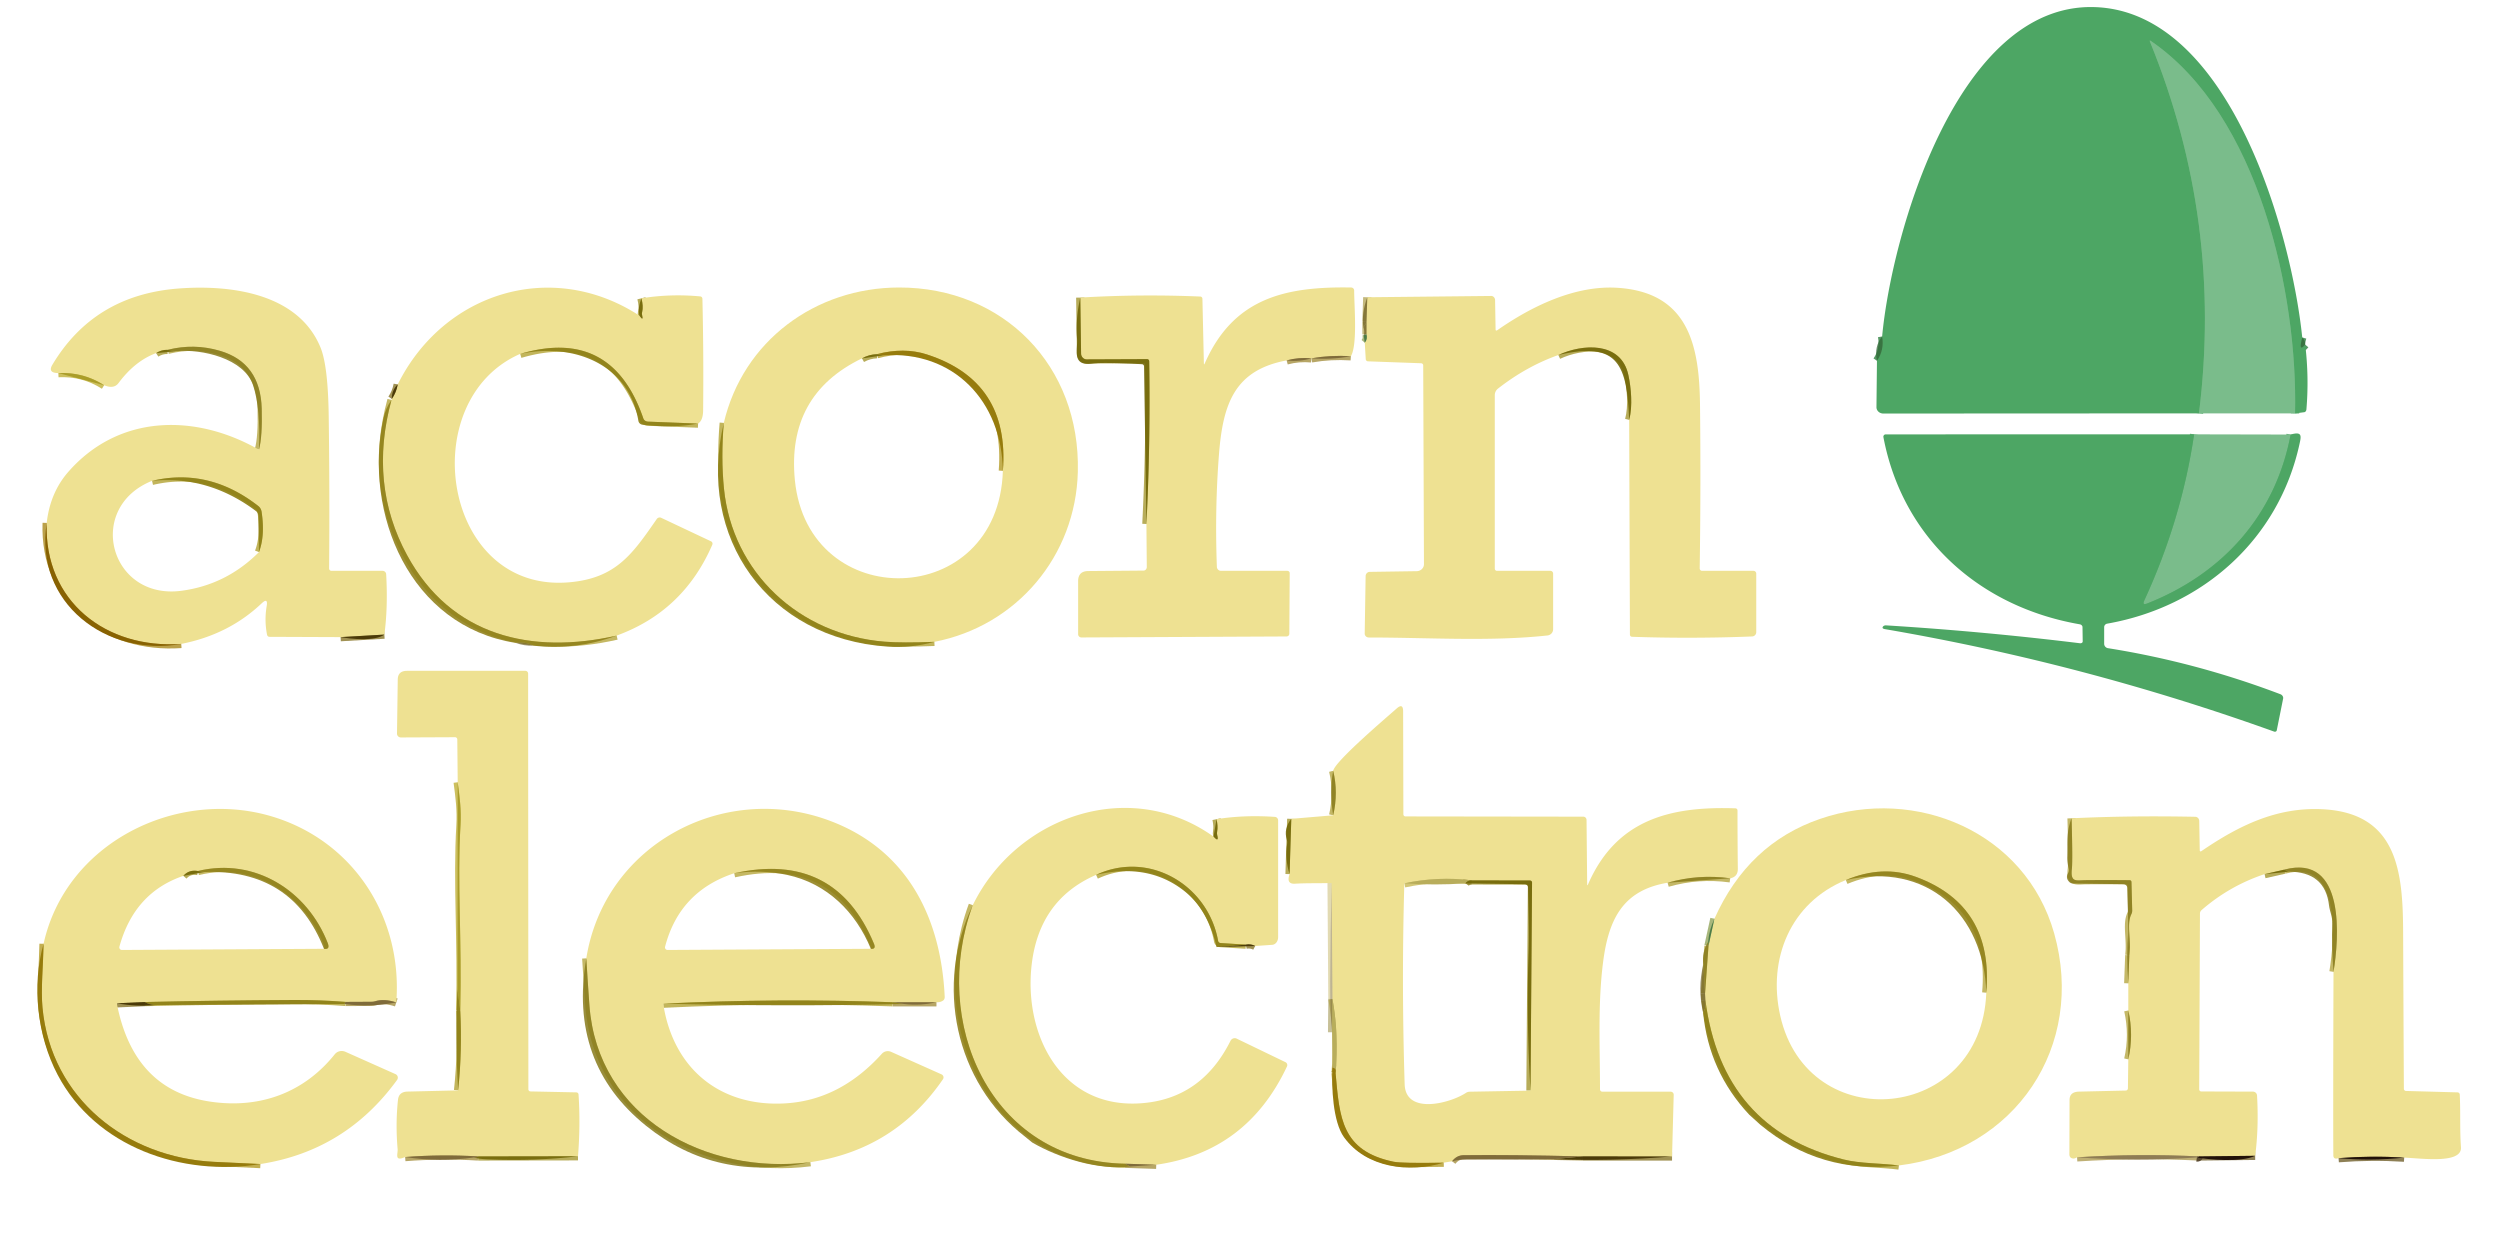 <?xml version="1.0" encoding="UTF-8" standalone="no"?>
<!DOCTYPE svg PUBLIC "-//W3C//DTD SVG 1.1//EN" "http://www.w3.org/Graphics/SVG/1.1/DTD/svg11.dtd">
<svg xmlns="http://www.w3.org/2000/svg" version="1.1" viewBox="0 0 600 300">
<g stroke-width="2.00" fill="none" stroke-linecap="butt">
<path stroke="#408b50" stroke-opacity="0.878" vector-effect="non-scaling-stroke" d="
  M 552.54 81.00
  Q 551.54 84.72 553.25 82.71"
/>
<path stroke="#64b178" vector-effect="non-scaling-stroke" d="
  M 550.81 99.22
  C 551.48 70.45 542.11 27.57 516.23 9.85
  Q 515.81 9.56 516.00 10.03
  Q 533.52 52.95 527.75 99.21"
/>
<path stroke="#408b50" stroke-opacity="0.878" vector-effect="non-scaling-stroke" d="
  M 450.47 86.59
  Q 452.26 84.01 451.71 80.75"
/>
<path stroke="#9d8e4d" stroke-opacity="0.961" vector-effect="non-scaling-stroke" d="
  M 92.25 152.30
  L 81.74 152.91"
/>
<path stroke="#bba14a" stroke-opacity="0.996" vector-effect="non-scaling-stroke" d="
  M 43.50 154.54
  C 25.49 155.80 10.56 144.36 11.21 125.50"
/>
<path stroke="#bfb25b" stroke-opacity="0.925" vector-effect="non-scaling-stroke" d="
  M 62.15 107.93
  Q 62.99 104.78 62.81 98.06
  Q 62.51 87.04 52.77 84.19
  Q 46.52 82.36 40.25 83.96"
/>
<path stroke="#b3a750" stroke-opacity="0.945" vector-effect="non-scaling-stroke" d="
  M 40.25 83.96
  Q 38.73 83.92 37.46 84.75"
/>
<path stroke="#ccbf5e" stroke-opacity="0.992" vector-effect="non-scaling-stroke" d="
  M 25.00 92.46
  Q 20.02 89.26 14.00 89.54"
/>
<path stroke="#b3a750" stroke-opacity="0.945" vector-effect="non-scaling-stroke" d="
  M 153.46 75.75
  Q 154.50 77.24 154.10 75.60
  Q 154.01 75.27 154.11 74.90
  Q 154.45 73.55 153.94 71.59"
/>
<path stroke="#c0b356" stroke-opacity="0.965" vector-effect="non-scaling-stroke" d="
  M 167.54 101.66
  L 155.53 101.19
  A 1.27 1.12 -7.1 0 1 154.40 100.42
  Q 146.87 78.44 124.85 84.93"
/>
<path stroke="#c1b358" stroke-opacity="0.933" vector-effect="non-scaling-stroke" d="
  M 148.00 152.54
  C 127.57 157.17 108.25 152.68 97.71 133.25
  Q 88.46 116.21 93.96 96.00"
/>
<path stroke="#9d8e4d" stroke-opacity="0.961" vector-effect="non-scaling-stroke" d="
  M 94.04 95.75
  Q 95.13 94.16 95.46 92.25"
/>
<path stroke="#c0b356" stroke-opacity="0.965" vector-effect="non-scaling-stroke" d="
  M 224.25 154.04
  Q 216.56 154.35 212.25 154.00
  C 191.82 152.32 175.77 137.44 173.75 117.25
  Q 173.01 109.82 173.71 101.50"
/>
<path stroke="#b7a666" stroke-opacity="0.996" vector-effect="non-scaling-stroke" d="
  M 324.21 85.50
  Q 319.44 85.19 314.75 86.00"
/>
<path stroke="#b7a666" stroke-opacity="0.996" vector-effect="non-scaling-stroke" d="
  M 314.75 86.00
  Q 311.71 85.71 308.79 86.50"
/>
<path stroke="#b3a750" stroke-opacity="0.945" vector-effect="non-scaling-stroke" d="
  M 275.14 125.76
  Q 276.12 106.42 275.81 86.69
  A 0.52 0.51 -1.1 0 0 275.28 86.19
  L 260.79 86.25
  A 1.42 1.33 89.6 0 1 259.46 84.85
  L 259.27 71.42"
/>
<path stroke="#b3a750" stroke-opacity="0.945" vector-effect="non-scaling-stroke" d="
  M 391.00 100.79
  C 391.88 97.45 391.46 93.02 390.81 90.01
  C 389.05 81.83 379.71 82.53 374.00 85.21"
/>
<path stroke="#9cad6a" stroke-opacity="0.878" vector-effect="non-scaling-stroke" d="
  M 327.54 82.25
  Q 328.26 81.40 327.96 80.25"
/>
<path stroke="#b7a961" stroke-opacity="0.816" vector-effect="non-scaling-stroke" d="
  M 327.96 80.25
  L 327.96 77.25"
/>
<path stroke="#b7a961" stroke-opacity="0.816" vector-effect="non-scaling-stroke" d="
  M 327.96 77.25
  L 328.15 71.34"
/>
<path stroke="#64b178" vector-effect="non-scaling-stroke" d="
  M 549.75 104.29
  C 546.11 123.61 533.47 137.67 515.31 144.84
  Q 514.07 145.33 514.63 144.11
  Q 523.56 124.76 526.59 104.24"
/>
<path stroke="#b3a750" stroke-opacity="0.945" vector-effect="non-scaling-stroke" d="
  M 138.72 277.50
  L 114.75 277.54"
/>
<path stroke="#b7a666" stroke-opacity="0.996" vector-effect="non-scaling-stroke" d="
  M 114.75 277.54
  Q 105.97 277.01 97.23 277.69"
/>
<path stroke="#c0b356" stroke-opacity="0.965" vector-effect="non-scaling-stroke" d="
  M 109.95 261.69
  Q 110.97 252.06 110.46 242.50"
/>
<path stroke="#ccbf5e" stroke-opacity="0.992" vector-effect="non-scaling-stroke" d="
  M 110.46 242.50
  C 110.89 225.87 109.71 211.72 110.52 198.10
  C 110.74 194.37 110.31 191.21 109.85 187.74"
/>
<path stroke="#bfb25b" stroke-opacity="0.925" vector-effect="non-scaling-stroke" d="
  M 415.25 210.79
  Q 407.60 209.74 400.22 211.86"
/>
<path stroke="#9d8e4d" stroke-opacity="0.961" vector-effect="non-scaling-stroke" d="
  M 401.29 277.55
  L 379.75 277.54"
/>
<path stroke="#b7a666" stroke-opacity="0.996" vector-effect="non-scaling-stroke" d="
  M 379.75 277.54
  Q 362.59 277.11 351.25 277.25
  Q 349.60 277.27 348.50 278.71"
/>
<path stroke="#c2ae4f" stroke-opacity="0.988" vector-effect="non-scaling-stroke" d="
  M 346.50 279.04
  Q 336.37 279.22 334.44 278.81
  C 321.98 276.21 321.50 268.33 320.54 257.50"
/>
<path stroke="#d3c777" vector-effect="non-scaling-stroke" d="
  M 320.54 257.50
  Q 321.37 248.56 319.79 239.75"
/>
<path stroke="#cec07c" stroke-opacity="0.588" vector-effect="non-scaling-stroke" d="
  M 319.79 239.75
  L 319.59 211.92"
/>
<path stroke="#b3a750" stroke-opacity="0.945" vector-effect="non-scaling-stroke" d="
  M 309.50 209.79
  L 309.91 196.52"
/>
<path stroke="#bfb25b" stroke-opacity="0.925" vector-effect="non-scaling-stroke" d="
  M 319.97 195.67
  Q 321.22 190.18 319.96 185.00"
/>
<path stroke="#a0944e" stroke-opacity="0.588" vector-effect="non-scaling-stroke" d="
  M 319.79 239.75
  L 319.71 247.75"
/>
<path stroke="#a79434" stroke-opacity="0.988" vector-effect="non-scaling-stroke" d="
  M 320.54 257.50
  Q 320.76 256.39 319.79 256.25"
/>
<path stroke="#b7a666" stroke-opacity="0.996" vector-effect="non-scaling-stroke" d="
  M 95.11 240.59
  Q 92.19 239.61 89.97 240.32
  Q 89.65 240.43 89.00 240.43
  L 83.00 240.46"
/>
<path stroke="#c0b356" stroke-opacity="0.965" vector-effect="non-scaling-stroke" d="
  M 83.00 240.46
  Q 76.76 239.97 70.50 240.00
  Q 52.62 240.08 34.74 240.49"
/>
<path stroke="#9d8e4d" stroke-opacity="0.961" vector-effect="non-scaling-stroke" d="
  M 34.74 240.49
  L 28.03 240.79"
/>
<path stroke="#c2ae4f" stroke-opacity="0.988" vector-effect="non-scaling-stroke" d="
  M 62.50 279.37
  Q 57.00 279.10 51.51 278.85
  C 30.37 277.86 12.25 263.68 10.20 241.84
  C 9.78 237.37 10.38 231.58 10.46 226.50"
/>
<path stroke="#b7a666" stroke-opacity="0.996" vector-effect="non-scaling-stroke" d="
  M 224.75 240.54
  L 214.25 240.54"
/>
<path stroke="#c0b356" stroke-opacity="0.965" vector-effect="non-scaling-stroke" d="
  M 214.25 240.54
  Q 186.73 239.53 159.17 240.88"
/>
<path stroke="#bfb25b" stroke-opacity="0.925" vector-effect="non-scaling-stroke" d="
  M 194.49 278.92
  C 169.47 282.12 143.42 268.27 141.46 241.24
  Q 141.05 235.62 140.71 230.00"
/>
<path stroke="#b3a750" stroke-opacity="0.945" vector-effect="non-scaling-stroke" d="
  M 291.25 200.79
  Q 292.59 202.26 292.14 200.48
  Q 292.02 200.03 292.12 199.52
  Q 292.34 198.32 291.97 196.60"
/>
<path stroke="#9d8e4d" stroke-opacity="0.961" vector-effect="non-scaling-stroke" d="
  M 301.25 227.04
  Q 300.19 226.47 299.00 226.71"
/>
<path stroke="#c0b356" stroke-opacity="0.965" vector-effect="non-scaling-stroke" d="
  M 299.00 226.71
  L 292.94 226.33
  A 0.64 0.63 -3.4 0 1 292.35 225.82
  C 289.95 212.39 275.76 204.00 263.06 209.97"
/>
<path stroke="#b7a666" stroke-opacity="0.996" vector-effect="non-scaling-stroke" d="
  M 277.50 279.54
  L 270.00 279.29"
/>
<path stroke="#c1b358" stroke-opacity="0.933" vector-effect="non-scaling-stroke" d="
  M 270.00 279.29
  C 237.57 278.70 223.17 245.19 233.46 217.25"
/>
<path stroke="#c0b356" stroke-opacity="0.965" vector-effect="non-scaling-stroke" d="
  M 455.75 279.71
  C 451.34 279.15 446.47 279.27 442.49 278.28
  Q 413.28 271.01 409.29 240.00"
/>
<path stroke="#b7a961" stroke-opacity="0.816" vector-effect="non-scaling-stroke" d="
  M 409.29 240.00
  L 409.21 238.50"
/>
<path stroke="#bfb25b" stroke-opacity="0.925" vector-effect="non-scaling-stroke" d="
  M 409.21 238.50
  L 410.04 227.00"
/>
<path stroke="#9cad6a" stroke-opacity="0.878" vector-effect="non-scaling-stroke" d="
  M 410.04 227.00
  L 411.46 220.50"
/>
<path stroke="#87794d" stroke-opacity="0.953" vector-effect="non-scaling-stroke" d="
  M 577.01 277.83
  Q 569.12 277.33 561.25 277.96"
/>
<path stroke="#bfb25b" stroke-opacity="0.925" vector-effect="non-scaling-stroke" d="
  M 560.04 233.25
  C 561.37 225.28 563.01 204.78 548.25 208.71"
/>
<path stroke="#b3a750" stroke-opacity="0.945" vector-effect="non-scaling-stroke" d="
  M 548.25 208.71
  L 543.50 209.79"
/>
<path stroke="#87794d" stroke-opacity="0.953" vector-effect="non-scaling-stroke" d="
  M 541.24 277.39
  L 527.75 277.54"
/>
<path stroke="#beaf73" stroke-opacity="0.996" vector-effect="non-scaling-stroke" d="
  M 527.75 277.54
  Q 513.10 276.82 498.49 277.76"
/>
<path stroke="#bfb25b" stroke-opacity="0.925" vector-effect="non-scaling-stroke" d="
  M 510.79 254.25
  Q 512.12 248.37 510.79 242.50"
/>
<path stroke="#bfb25b" stroke-opacity="0.925" vector-effect="non-scaling-stroke" d="
  M 510.79 236.00
  L 511.04 229.25"
/>
<path stroke="#bfb25b" stroke-opacity="0.925" vector-effect="non-scaling-stroke" d="
  M 511.04 229.25
  C 511.53 225.56 510.34 221.82 511.51 219.43
  Q 511.74 218.97 511.73 218.50
  L 511.55 211.67
  A 0.43 0.42 89.3 0 0 511.13 211.25
  Q 505.92 211.19 500.59 211.24
  C 498.24 211.27 496.88 211.86 497.25 208.50
  Q 497.46 206.57 497.18 196.39"
/>
<path stroke="#55442c" stroke-opacity="0.949" vector-effect="non-scaling-stroke" d="
  M 527.75 277.54
  Q 527.60 277.84 527.25 277.79"
/>
<path stroke="#c0b356" stroke-opacity="0.965" vector-effect="non-scaling-stroke" d="
  M 62.15 132.50
  Q 63.65 128.56 62.78 122.82
  A 2.18 2.15 -75.8 0 0 61.96 121.42
  Q 50.14 112.20 36.49 115.40"
/>
<path stroke="#b3a750" stroke-opacity="0.945" vector-effect="non-scaling-stroke" d="
  M 210.46 85.00
  Q 208.53 85.07 206.87 86.01"
/>
<path stroke="#c2ae4f" stroke-opacity="0.988" vector-effect="non-scaling-stroke" d="
  M 240.69 113.01
  Q 242.37 91.50 222.44 85.06
  Q 216.94 83.29 210.46 85.00"
/>
<path stroke="#b3a750" stroke-opacity="0.945" vector-effect="non-scaling-stroke" d="
  M 367.32 261.75
  L 367.69 211.80
  A 0.52 0.48 0.6 0 0 367.18 211.32
  L 353.25 211.29"
/>
<path stroke="#d3c777" vector-effect="non-scaling-stroke" d="
  M 353.25 211.29
  Q 345.07 210.28 337.04 212.00"
/>
<path stroke="#968b33" stroke-opacity="0.945" vector-effect="non-scaling-stroke" d="
  M 353.25 211.29
  Q 352.20 211.29 351.71 212.00"
/>
<path stroke="#b3a750" stroke-opacity="0.945" vector-effect="non-scaling-stroke" d="
  M 47.50 209.04
  Q 45.33 208.67 44.00 210.21"
/>
<path stroke="#c1b358" stroke-opacity="0.933" vector-effect="non-scaling-stroke" d="
  M 77.75 227.71
  Q 79.29 227.96 78.65 226.32
  C 73.78 213.78 61.15 205.73 47.50 209.04"
/>
<path stroke="#c1b358" stroke-opacity="0.933" vector-effect="non-scaling-stroke" d="
  M 209.00 227.71
  Q 210.31 227.85 209.75 226.50
  Q 200.46 204.21 176.21 209.58"
/>
<path stroke="#c1b358" stroke-opacity="0.933" vector-effect="non-scaling-stroke" d="
  M 476.71 238.25
  Q 478.53 217.33 459.81 210.44
  Q 451.86 207.51 443.00 211.21"
/>
</g>
<path fill="#4da664" d="
  M 552.54 81.00
  Q 551.54 84.72 553.25 82.71
  Q 554.19 90.46 553.54 98.25
  A 0.76 0.57 -89.7 0 1 553.03 98.93
  L 550.81 99.22
  C 551.48 70.45 542.11 27.57 516.23 9.85
  Q 515.81 9.56 516.00 10.03
  Q 533.52 52.95 527.75 99.21
  L 451.99 99.25
  A 1.64 1.51 0.2 0 1 450.35 97.73
  L 450.47 86.59
  Q 452.26 84.01 451.71 80.75
  C 453.99 56.23 469.76 0.92 502.47 1.70
  C 535.17 2.47 550.01 56.20 552.54 81.00
  Z"
/>
<path fill="#7abc8b" d="
  M 550.81 99.22
  L 527.75 99.21
  Q 533.52 52.95 516.00 10.03
  Q 515.81 9.56 516.23 9.85
  C 542.11 27.57 551.48 70.45 550.81 99.22
  Z"
/>
<path fill="#eee192" d="
  M 92.25 152.30
  L 81.74 152.91
  L 64.68 152.84
  A 0.63 0.59 84.1 0 1 64.09 152.33
  Q 63.42 148.93 64.00 145.48
  Q 64.37 143.31 62.77 144.83
  Q 54.89 152.30 43.50 154.54
  C 25.49 155.80 10.56 144.36 11.21 125.50
  Q 12.03 118.20 16.44 113.19
  C 28.56 99.40 46.88 99.21 62.15 107.93
  Q 62.99 104.78 62.81 98.06
  Q 62.51 87.04 52.77 84.19
  Q 46.52 82.36 40.25 83.96
  Q 38.73 83.92 37.46 84.75
  Q 32.40 86.62 28.44 91.94
  Q 27.33 93.43 25.00 92.46
  Q 20.02 89.26 14.00 89.54
  Q 11.40 89.51 12.56 87.56
  Q 22.57 70.82 42.75 69.25
  C 55.49 68.26 71.67 70.44 76.95 83.47
  Q 78.72 87.83 78.89 99.76
  Q 79.14 117.87 78.99 136.44
  A 0.56 0.56 0.0 0 0 79.55 137.00
  L 91.82 137.00
  A 0.86 0.86 88.6 0 1 92.68 137.82
  Q 93.13 145.72 92.25 152.30
  Z
  M 36.49 115.40
  C 20.42 121.87 26.38 144.04 43.51 141.79
  Q 54.31 140.37 62.15 132.50
  Q 63.65 128.56 62.78 122.82
  A 2.18 2.15 -75.8 0 0 61.96 121.42
  Q 50.14 112.20 36.49 115.40
  Z"
/>
<path fill="#eee192" d="
  M 153.46 75.75
  Q 154.50 77.24 154.10 75.60
  Q 154.01 75.27 154.11 74.90
  Q 154.45 73.55 153.94 71.59
  Q 160.97 70.46 168.08 71.14
  A 0.59 0.56 -88.4 0 1 168.58 71.70
  Q 168.89 85.10 168.75 98.50
  Q 168.73 100.90 167.54 101.66
  L 155.53 101.19
  A 1.27 1.12 -7.1 0 1 154.40 100.42
  Q 146.87 78.44 124.85 84.93
  C 99.26 96.10 106.18 142.55 136.75 139.74
  C 147.89 138.72 151.80 132.96 157.62 124.57
  A 0.86 0.85 -60.4 0 1 158.68 124.27
  L 170.65 129.92
  A 0.63 0.62 -65.3 0 1 170.95 130.74
  Q 164.03 146.71 148.00 152.54
  C 127.57 157.17 108.25 152.68 97.71 133.25
  Q 88.46 116.21 93.96 96.00
  L 94.04 95.75
  Q 95.13 94.16 95.46 92.25
  C 106.44 70.19 132.40 62.06 153.46 75.75
  Z"
/>
<path fill="#eee192" d="
  M 224.25 154.04
  Q 216.56 154.35 212.25 154.00
  C 191.82 152.32 175.77 137.44 173.75 117.25
  Q 173.01 109.82 173.71 101.50
  C 178.34 81.82 195.67 69.03 215.75 69.00
  C 240.81 68.96 259.33 87.76 258.68 113.25
  C 258.17 133.42 244.02 150.22 224.25 154.04
  Z
  M 210.46 85.00
  Q 208.53 85.07 206.87 86.01
  Q 188.76 94.76 190.77 115.25
  C 193.95 147.44 239.66 146.53 240.69 113.01
  Q 242.37 91.50 222.44 85.06
  Q 216.94 83.29 210.46 85.00
  Z"
/>
<path fill="#eee192" d="
  M 324.21 85.50
  Q 319.44 85.19 314.75 86.00
  Q 311.71 85.71 308.79 86.50
  C 296.31 88.82 293.51 96.89 292.56 108.98
  Q 291.53 122.08 292.05 136.04
  A 0.99 0.99 89.1 0 0 293.04 137.00
  L 308.95 137.00
  A 0.58 0.55 -0.0 0 1 309.53 137.55
  L 309.44 152.10
  A 0.67 0.65 0.0 0 1 308.77 152.75
  L 259.53 152.99
  A 0.78 0.78 89.9 0 1 258.75 152.21
  L 258.75 139.49
  Q 258.75 137.08 261.16 137.05
  L 274.46 136.94
  A 0.86 0.78 89.3 0 0 275.23 136.07
  L 275.14 125.76
  Q 276.12 106.42 275.81 86.69
  A 0.52 0.51 -1.1 0 0 275.28 86.19
  L 260.79 86.25
  A 1.42 1.33 89.6 0 1 259.46 84.85
  L 259.27 71.42
  Q 273.68 70.56 288.06 71.17
  A 0.54 0.53 0.6 0 1 288.58 71.69
  L 288.93 87.19
  Q 288.94 87.67 289.14 87.23
  C 296.05 71.45 308.58 68.74 324.28 69.00
  A 0.73 0.73 0.4 0 1 325.00 69.73
  C 325.00 73.45 325.84 82.72 324.21 85.50
  Z"
/>
<path fill="#eee192" d="
  M 391.00 100.79
  C 391.88 97.45 391.46 93.02 390.81 90.01
  C 389.05 81.83 379.71 82.53 374.00 85.21
  Q 366.35 87.92 359.51 93.27
  A 2.00 1.98 -19.3 0 0 358.75 94.83
  L 358.75 136.48
  A 0.52 0.52 90.0 0 0 359.27 137.00
  L 372.09 137.00
  A 0.66 0.66 0.2 0 1 372.75 137.66
  L 372.75 151.01
  A 1.51 1.51 86.8 0 1 371.41 152.51
  C 357.65 154.01 342.65 153.00 328.51 153.00
  A 0.98 0.93 0.6 0 1 327.53 152.05
  L 327.75 138.26
  A 1.03 1.00 -90.0 0 1 328.73 137.25
  L 340.02 137.08
  A 1.76 1.66 -0.7 0 0 341.75 135.41
  L 341.57 87.69
  A 0.52 0.51 1.2 0 0 341.07 87.18
  L 328.31 86.72
  A 0.56 0.55 89.4 0 1 327.78 86.19
  L 327.54 82.25
  Q 328.26 81.40 327.96 80.25
  L 327.96 77.25
  L 328.15 71.34
  L 357.89 71.03
  A 1.01 0.92 89.4 0 1 358.82 72.03
  L 358.94 79.01
  Q 358.94 79.54 359.41 79.21
  C 367.55 73.53 377.98 68.43 388.15 69.07
  C 405.16 70.14 407.83 82.78 408.00 97.00
  Q 408.22 116.34 407.93 136.42
  A 0.57 0.57 -89.5 0 0 408.50 137.00
  L 420.84 137.00
  A 0.66 0.66 0.2 0 1 421.50 137.66
  L 421.50 151.72
  A 1.03 1.03 -1.2 0 1 420.51 152.75
  Q 406.10 153.32 391.69 152.83
  A 0.53 0.53 1.1 0 1 391.18 152.30
  L 391.00 100.79
  Z"
/>
<path fill="#716505" fill-opacity="0.890" d="
  M 259.27 71.42
  L 259.46 84.85
  A 1.42 1.33 89.6 0 0 260.79 86.25
  L 275.28 86.19
  A 0.52 0.51 -1.1 0 1 275.81 86.69
  Q 276.12 106.42 275.14 125.76
  L 274.57 87.94
  A 0.54 0.54 1.1 0 0 274.06 87.41
  Q 264.54 86.91 262.25 87.25
  C 257.08 88.01 258.70 83.88 258.49 81.31
  Q 258.10 76.55 259.27 71.42
  Z"
/>
<path fill="#615113" fill-opacity="0.631" d="
  M 328.15 71.34
  L 327.96 77.25
  Q 327.74 77.97 327.21 78.50
  Q 326.72 75.24 328.15 71.34
  Z"
/>
<path fill="#716505" fill-opacity="0.890" d="
  M 153.94 71.59
  Q 154.45 73.55 154.11 74.90
  Q 154.01 75.27 154.10 75.60
  Q 154.50 77.24 153.46 75.75
  Q 153.02 73.96 153.94 71.59
  Z"
/>
<path fill="#615113" fill-opacity="0.631" d="
  M 327.96 77.25
  L 327.96 80.25
  Q 327.58 80.24 327.29 80.50
  Q 327.58 79.49 327.21 78.50
  Q 327.74 77.97 327.96 77.25
  Z"
/>
<path fill="#2f6835" fill-opacity="0.753" d="
  M 327.96 80.25
  Q 328.26 81.40 327.54 82.25
  L 327.29 80.50
  Q 327.58 80.24 327.96 80.25
  Z"
/>
<path fill="#2f6835" fill-opacity="0.753" d="
  M 451.71 80.75
  Q 452.26 84.01 450.47 86.59
  Q 449.74 83.19 451.71 80.75
  Z"
/>
<path fill="#2f6835" fill-opacity="0.753" d="
  M 552.54 81.00
  Q 553.31 81.69 553.25 82.71
  Q 551.54 84.72 552.54 81.00
  Z"
/>
<path fill="#877a19" fill-opacity="0.847" d="
  M 62.15 107.93
  Q 62.57 98.05 60.75 92.50
  C 58.61 86.00 48.40 83.70 42.25 84.29
  L 40.25 83.96
  Q 46.52 82.36 52.77 84.19
  Q 62.51 87.04 62.81 98.06
  Q 62.99 104.78 62.15 107.93
  Z"
/>
<path fill="#8f8116" fill-opacity="0.925" d="
  M 167.54 101.66
  Q 161.44 102.81 154.18 101.93
  A 1.14 1.13 -1.0 0 1 153.21 101.00
  C 150.91 87.32 137.58 82.20 124.85 84.93
  Q 146.87 78.44 154.40 100.42
  A 1.27 1.12 -7.1 0 0 155.53 101.19
  L 167.54 101.66
  Z"
/>
<path fill="#716505" fill-opacity="0.890" d="
  M 391.00 100.79
  C 390.45 87.78 388.59 81.71 374.00 85.21
  C 379.71 82.53 389.05 81.83 390.81 90.01
  C 391.46 93.02 391.88 97.45 391.00 100.79
  Z"
/>
<path fill="#716505" fill-opacity="0.890" d="
  M 40.25 83.96
  L 42.25 84.29
  L 37.46 84.75
  Q 38.73 83.92 40.25 83.96
  Z"
/>
<path fill="#957a0b" fill-opacity="0.976" d="
  M 240.69 113.01
  C 240.43 96.26 228.85 84.09 212.00 85.29
  L 210.46 85.00
  Q 216.94 83.29 222.44 85.06
  Q 242.37 91.50 240.69 113.01
  Z"
/>
<path fill="#716505" fill-opacity="0.890" d="
  M 210.46 85.00
  L 212.00 85.29
  L 206.87 86.01
  Q 208.53 85.07 210.46 85.00
  Z"
/>
<path fill="#7f6a3a" fill-opacity="0.988" d="
  M 324.21 85.50
  Q 319.53 86.36 314.75 86.00
  Q 319.44 85.19 324.21 85.50
  Z"
/>
<path fill="#7f6a3a" fill-opacity="0.988" d="
  M 314.75 86.00
  Q 311.84 86.86 308.79 86.50
  Q 311.71 85.71 314.75 86.00
  Z"
/>
<path fill="#aa9c29" fill-opacity="0.984" d="
  M 14.00 89.54
  Q 20.02 89.26 25.00 92.46
  L 14.00 89.54
  Z"
/>
<path fill="#443402" fill-opacity="0.918" d="
  M 95.46 92.25
  Q 95.13 94.16 94.04 95.75
  Q 93.98 93.69 95.46 92.25
  Z"
/>
<path fill="#8e7e16" fill-opacity="0.867" d="
  M 93.96 96.00
  Q 88.46 116.21 97.71 133.25
  C 108.25 152.68 127.57 157.17 148.00 152.54
  Q 138.29 156.10 128.00 154.96
  Q 126.02 153.93 123.75 154.29
  C 98.33 150.31 87.13 123.28 92.04 100.31
  Q 92.55 97.94 93.96 96.00
  Z"
/>
<path fill="#8f8116" fill-opacity="0.925" d="
  M 173.71 101.50
  Q 173.01 109.82 173.75 117.25
  C 175.77 137.44 191.82 152.32 212.25 154.00
  Q 216.56 154.35 224.25 154.04
  Q 218.73 155.58 213.00 155.19
  C 184.30 153.25 167.13 129.02 173.71 101.50
  Z"
/>
<path fill="#7abc8b" d="
  M 549.75 104.29
  C 546.11 123.61 533.47 137.67 515.31 144.84
  Q 514.07 145.33 514.63 144.11
  Q 523.56 124.76 526.59 104.24
  L 549.75 104.29
  Z"
/>
<path fill="#4da664" d="
  M 526.59 104.24
  Q 523.56 124.76 514.63 144.11
  Q 514.07 145.33 515.31 144.84
  C 533.47 137.67 546.11 123.61 549.75 104.29
  C 552.49 103.51 552.31 104.58 551.92 106.38
  C 546.98 129.35 528.75 145.63 505.71 149.68
  A 0.87 0.86 -5.2 0 0 505.00 150.53
  L 505.00 154.50
  A 1.08 1.07 4.7 0 0 505.90 155.56
  Q 527.03 158.92 547.29 166.61
  A 1.03 0.90 16.7 0 1 547.95 167.67
  L 546.42 175.29
  A 0.49 0.43 16.5 0 1 545.78 175.58
  Q 500.16 159.19 452.37 150.99
  C 451.94 150.92 451.58 150.70 452.00 150.29
  A 1.00 0.62 15.7 0 1 452.70 150.09
  Q 476.01 151.54 499.19 154.38
  A 0.59 0.44 4.4 0 0 499.85 153.96
  L 499.80 150.50
  A 0.80 0.67 5.2 0 0 499.13 149.83
  C 475.14 145.66 456.63 129.21 452.02 104.92
  A 0.56 0.56 84.5 0 1 452.57 104.25
  L 526.59 104.24
  Z"
/>
<path fill="#8f8116" fill-opacity="0.925" d="
  M 62.15 132.50
  L 62.02 123.88
  A 1.61 1.43 -74.3 0 0 61.42 122.65
  Q 50.02 114.09 36.49 115.40
  Q 50.14 112.20 61.96 121.42
  A 2.18 2.15 -75.8 0 1 62.78 122.82
  Q 63.65 128.56 62.15 132.50
  Z"
/>
<path fill="#886102" fill-opacity="0.988" d="
  M 11.21 125.50
  C 10.56 144.36 25.49 155.80 43.50 154.54
  C 25.60 157.78 8.18 144.71 11.21 125.50
  Z"
/>
<path fill="#443402" fill-opacity="0.918" d="
  M 92.25 152.30
  C 89.99 153.98 84.22 153.35 81.74 152.91
  L 92.25 152.30
  Z"
/>
<path fill="#615113" fill-opacity="0.631" d="
  M 123.75 154.29
  Q 126.02 153.93 128.00 154.96
  Q 125.80 155.06 123.75 154.29
  Z"
/>
<path fill="#eee192" d="
  M 138.72 277.50
  L 114.75 277.54
  Q 105.97 277.01 97.23 277.69
  C 94.56 278.87 95.53 276.92 95.43 275.79
  Q 94.90 269.70 95.52 263.94
  Q 95.73 262.03 97.79 261.98
  L 109.95 261.69
  Q 110.97 252.06 110.46 242.50
  C 110.89 225.87 109.71 211.72 110.52 198.10
  C 110.74 194.37 110.31 191.21 109.85 187.74
  L 109.75 177.47
  A 0.54 0.53 89.5 0 0 109.21 176.93
  L 96.23 176.99
  A 0.94 0.91 0.3 0 1 95.28 176.06
  L 95.46 163.09
  Q 95.49 161.00 97.69 161.00
  L 126.09 161.00
  A 0.67 0.66 90.0 0 1 126.75 161.67
  L 126.81 261.44
  A 0.51 0.50 0.6 0 0 127.31 261.94
  L 138.32 262.17
  A 0.55 0.54 88.2 0 1 138.85 262.68
  Q 139.33 269.87 138.72 277.50
  Z"
/>
<path fill="#eee192" d="
  M 415.25 210.79
  Q 407.60 209.74 400.22 211.86
  C 389.60 213.63 386.11 220.46 384.77 230.70
  C 383.45 240.75 384.00 251.14 384.00 261.44
  A 0.56 0.56 0.0 0 0 384.56 262.00
  L 400.94 262.00
  A 0.75 0.73 0.7 0 1 401.69 262.75
  L 401.29 277.55
  L 379.75 277.54
  Q 362.59 277.11 351.25 277.25
  Q 349.60 277.27 348.50 278.71
  L 346.50 279.04
  Q 336.37 279.22 334.44 278.81
  C 321.98 276.21 321.50 268.33 320.54 257.50
  Q 321.37 248.56 319.79 239.75
  L 319.59 211.92
  C 316.38 212.01 313.54 211.92 310.82 212.09
  Q 308.64 212.23 309.50 209.79
  L 309.91 196.52
  L 319.97 195.67
  Q 321.22 190.18 319.96 185.00
  C 320.39 182.70 332.78 172.19 335.21 170.03
  Q 336.75 168.67 336.75 170.73
  L 336.81 195.43
  A 0.51 0.50 90.0 0 0 337.31 195.94
  L 379.99 196.00
  A 0.80 0.78 -90.0 0 1 380.77 196.80
  L 380.92 212.18
  Q 380.92 212.72 381.14 212.22
  C 387.89 196.75 400.72 193.46 416.51 194.00
  A 0.51 0.51 1.2 0 1 417.00 194.51
  Q 417.00 201.50 417.08 208.50
  Q 417.10 210.44 415.25 210.79
  Z
  M 337.04 212.00
  Q 336.35 236.12 337.12 260.25
  C 337.36 267.62 348.02 264.80 351.83 262.29
  A 1.80 1.57 24.1 0 1 352.75 262.01
  L 367.32 261.75
  L 367.69 211.80
  A 0.52 0.48 0.6 0 0 367.18 211.32
  L 353.25 211.29
  Q 345.07 210.28 337.04 212.00
  Z"
/>
<path fill="#877a19" fill-opacity="0.847" d="
  M 319.96 185.00
  Q 321.22 190.18 319.97 195.67
  Q 318.99 190.10 319.96 185.00
  Z"
/>
<path fill="#aa9c29" fill-opacity="0.984" d="
  M 109.85 187.74
  C 110.31 191.21 110.74 194.37 110.52 198.10
  C 109.71 211.72 110.89 225.87 110.46 242.50
  L 109.79 237.25
  L 109.85 187.74
  Z"
/>
<path fill="#eee192" d="
  M 95.11 240.59
  Q 92.19 239.61 89.97 240.32
  Q 89.65 240.43 89.00 240.43
  L 83.00 240.46
  Q 76.76 239.97 70.50 240.00
  Q 52.62 240.08 34.74 240.49
  L 28.03 240.79
  Q 32.06 261.73 50.59 264.41
  C 62.33 266.12 72.91 262.30 80.34 253.03
  A 2.18 2.13 31.2 0 1 82.90 252.43
  L 94.92 257.79
  A 0.93 0.92 30.1 0 1 95.30 259.18
  Q 82.95 276.19 62.50 279.37
  Q 57.00 279.10 51.51 278.85
  C 30.37 277.86 12.25 263.68 10.20 241.84
  C 9.78 237.37 10.38 231.58 10.46 226.50
  C 15.78 202.40 42.01 189.39 64.58 195.75
  C 84.42 201.35 96.69 219.76 95.11 240.59
  Z
  M 47.50 209.04
  Q 45.33 208.67 44.00 210.21
  Q 32.24 214.21 28.66 227.19
  A 0.63 0.62 -82.2 0 0 29.26 227.99
  L 77.75 227.71
  Q 79.29 227.96 78.65 226.32
  C 73.78 213.78 61.15 205.73 47.50 209.04
  Z"
/>
<path fill="#eee192" d="
  M 224.75 240.54
  L 214.25 240.54
  Q 186.73 239.53 159.17 240.88
  C 161.54 256.48 172.85 265.72 188.44 264.81
  Q 201.59 264.05 211.64 252.91
  A 1.93 1.93 -56.9 0 1 213.86 252.44
  L 225.97 257.85
  A 0.80 0.79 29.1 0 1 226.31 259.02
  Q 214.71 275.92 194.49 278.92
  C 169.47 282.12 143.42 268.27 141.46 241.24
  Q 141.05 235.62 140.71 230.00
  C 145.07 202.81 173.36 187.63 198.69 196.81
  C 217.36 203.58 225.83 219.72 226.73 239.26
  A 1.08 0.86 73.8 0 1 226.39 240.09
  Q 225.70 240.60 224.75 240.54
  Z
  M 176.21 209.58
  Q 163.08 213.92 159.62 227.21
  A 0.62 0.61 -82.8 0 0 160.22 227.99
  L 209.00 227.71
  Q 210.31 227.85 209.75 226.50
  Q 200.46 204.21 176.21 209.58
  Z"
/>
<path fill="#eee192" d="
  M 291.25 200.79
  Q 292.59 202.26 292.14 200.48
  Q 292.02 200.03 292.12 199.52
  Q 292.34 198.32 291.97 196.60
  Q 298.52 195.55 305.96 196.05
  A 0.85 0.84 -88.2 0 1 306.75 196.90
  L 306.75 224.92
  A 1.86 1.52 88.4 0 1 305.33 226.76
  L 301.25 227.04
  Q 300.19 226.47 299.00 226.71
  L 292.94 226.33
  A 0.64 0.63 -3.4 0 1 292.35 225.82
  C 289.95 212.39 275.76 204.00 263.06 209.97
  Q 248.99 216.08 247.50 232.50
  C 246.01 248.96 254.97 266.01 273.63 264.80
  Q 288.29 263.85 295.32 249.80
  A 1.14 1.10 -63.9 0 1 296.80 249.27
  L 308.51 254.92
  A 0.79 0.77 -64.8 0 1 308.87 255.96
  Q 299.24 276.44 277.50 279.54
  L 270.00 279.29
  C 237.57 278.70 223.17 245.19 233.46 217.25
  C 243.86 195.94 271.09 186.35 291.25 200.79
  Z"
/>
<path fill="#eee192" d="
  M 455.75 279.71
  C 451.34 279.15 446.47 279.27 442.49 278.28
  Q 413.28 271.01 409.29 240.00
  L 409.21 238.50
  L 410.04 227.00
  L 411.46 220.50
  Q 419.51 202.49 436.79 196.54
  C 459.85 188.60 486.15 199.72 493.00 224.00
  C 500.64 251.08 483.67 276.29 455.75 279.71
  Z
  M 443.00 211.21
  C 429.69 216.65 424.19 230.15 427.25 243.75
  C 433.86 273.15 475.56 269.38 476.71 238.25
  Q 478.53 217.33 459.81 210.44
  Q 451.86 207.51 443.00 211.21
  Z"
/>
<path fill="#eee192" d="
  M 577.01 277.83
  Q 569.12 277.33 561.25 277.96
  Q 560.01 278.36 560.00 277.25
  Q 559.93 266.09 560.04 233.25
  C 561.37 225.28 563.01 204.78 548.25 208.71
  L 543.50 209.79
  Q 535.07 212.60 528.38 218.42
  A 1.10 1.07 -20.6 0 0 527.99 219.25
  L 527.81 261.43
  A 0.51 0.49 -89.4 0 0 528.30 261.95
  L 540.71 261.99
  A 0.99 0.98 -1.6 0 1 541.69 262.91
  Q 542.13 270.65 541.24 277.39
  L 527.75 277.54
  Q 513.10 276.82 498.49 277.76
  Q 497.68 278.26 497.06 277.89
  A 1.03 0.83 -77.6 0 1 496.65 277.06
  L 496.69 264.01
  Q 496.69 262.04 498.97 261.99
  L 510.20 261.73
  A 0.54 0.51 89.5 0 0 510.70 261.19
  L 510.79 254.25
  Q 512.12 248.37 510.79 242.50
  L 510.79 236.00
  L 511.04 229.25
  C 511.53 225.56 510.34 221.82 511.51 219.43
  Q 511.74 218.97 511.73 218.50
  L 511.55 211.67
  A 0.43 0.42 89.3 0 0 511.13 211.25
  Q 505.92 211.19 500.59 211.24
  C 498.24 211.27 496.88 211.86 497.25 208.50
  Q 497.46 206.57 497.18 196.39
  Q 511.34 195.71 526.88 196.03
  A 1.03 0.96 -89.7 0 1 527.82 197.05
  L 527.94 204.01
  Q 527.94 204.54 528.41 204.22
  C 537.31 198.15 546.36 193.71 557.24 194.21
  C 575.47 195.03 576.69 209.34 576.75 223.75
  Q 576.83 242.53 576.93 261.31
  A 0.53 0.53 0.6 0 0 577.44 261.83
  L 589.82 262.17
  A 0.54 0.54 89.4 0 1 590.34 262.68
  C 590.55 266.91 590.33 271.13 590.63 275.34
  C 590.92 279.42 581.05 277.98 577.01 277.83
  Z"
/>
<path fill="#716505" fill-opacity="0.890" d="
  M 309.91 196.52
  L 309.50 209.79
  Q 308.34 206.21 308.91 202.50
  Q 308.99 202.03 308.83 201.52
  Q 308.03 198.88 309.91 196.52
  Z"
/>
<path fill="#877a19" fill-opacity="0.847" d="
  M 497.18 196.39
  Q 497.46 206.57 497.25 208.50
  C 496.88 211.86 498.24 211.27 500.59 211.24
  Q 505.92 211.19 511.13 211.25
  A 0.43 0.42 89.3 0 1 511.55 211.67
  L 511.73 218.50
  Q 511.74 218.97 511.51 219.43
  C 510.34 221.82 511.53 225.56 511.04 229.25
  L 510.79 223.25
  L 510.57 213.15
  A 0.99 0.97 -0.3 0 0 509.59 212.20
  L 497.50 212.04
  A 1.27 1.21 -20.5 0 1 496.63 211.67
  Q 495.64 210.67 496.39 209.46
  A 1.18 1.05 -38.7 0 0 496.54 208.58
  Q 496.10 207.07 496.15 205.55
  C 496.25 202.28 495.87 199.72 497.18 196.39
  Z"
/>
<path fill="#716505" fill-opacity="0.890" d="
  M 291.97 196.60
  Q 292.34 198.32 292.12 199.52
  Q 292.02 200.03 292.14 200.48
  Q 292.59 202.26 291.25 200.79
  L 291.97 196.60
  Z"
/>
<path fill="#8f8116" fill-opacity="0.925" d="
  M 299.00 226.71
  L 291.96 227.29
  Q 289.94 218.34 284.19 213.81
  Q 275.57 207.03 263.06 209.97
  C 275.76 204.00 289.95 212.39 292.35 225.82
  A 0.64 0.63 -3.4 0 0 292.94 226.33
  L 299.00 226.71
  Z"
/>
<path fill="#8e7e16" fill-opacity="0.867" d="
  M 77.75 227.71
  Q 70.20 208.48 49.00 209.29
  L 47.50 209.04
  C 61.15 205.73 73.78 213.78 78.65 226.32
  Q 79.29 227.96 77.75 227.71
  Z"
/>
<path fill="#8e7e16" fill-opacity="0.867" d="
  M 209.00 227.71
  C 205.35 218.85 198.47 212.01 188.93 209.98
  Q 182.73 208.66 176.21 209.58
  Q 200.46 204.21 209.75 226.50
  Q 210.31 227.85 209.00 227.71
  Z"
/>
<path fill="#877a19" fill-opacity="0.847" d="
  M 560.04 233.25
  Q 559.53 226.69 559.75 221.75
  C 559.83 219.99 559.14 218.79 558.97 217.32
  Q 558.03 209.17 549.25 209.21
  L 548.25 208.71
  C 563.01 204.78 561.37 225.28 560.04 233.25
  Z"
/>
<path fill="#716505" fill-opacity="0.890" d="
  M 548.25 208.71
  L 549.25 209.21
  L 543.50 209.79
  L 548.25 208.71
  Z"
/>
<path fill="#716505" fill-opacity="0.890" d="
  M 47.50 209.04
  L 49.00 209.29
  L 44.00 210.21
  Q 45.33 208.67 47.50 209.04
  Z"
/>
<path fill="#8e7e16" fill-opacity="0.867" d="
  M 476.71 238.25
  C 476.11 219.40 462.50 206.72 443.00 211.21
  Q 451.86 207.51 459.81 210.44
  Q 478.53 217.33 476.71 238.25
  Z"
/>
<path fill="#877a19" fill-opacity="0.847" d="
  M 415.25 210.79
  L 400.22 211.86
  Q 407.60 209.74 415.25 210.79
  Z"
/>
<path fill="#b8ad5c" fill-opacity="0.996" d="
  M 353.25 211.29
  Q 352.20 211.29 351.71 212.00
  Q 344.38 212.53 337.04 212.00
  Q 345.07 210.28 353.25 211.29
  Z"
/>
<path fill="#716505" fill-opacity="0.890" d="
  M 353.25 211.29
  L 367.18 211.32
  A 0.52 0.48 0.6 0 1 367.69 211.80
  L 367.32 261.75
  Q 366.31 245.16 366.85 228.66
  C 367.02 223.39 366.80 218.36 366.74 213.00
  A 0.84 0.80 0.0 0 0 365.91 212.21
  L 351.71 212.00
  Q 352.20 211.29 353.25 211.29
  Z"
/>
<path fill="#170501" fill-opacity="0.176" d="
  M 319.79 239.75
  L 319.71 247.75
  Q 319.22 243.33 319.25 235.50
  Q 319.30 223.74 319.59 211.92
  L 319.79 239.75
  Z"
/>
<path fill="#8e7e16" fill-opacity="0.867" d="
  M 233.46 217.25
  C 223.17 245.19 237.57 278.70 270.00 279.29
  L 271.25 279.96
  C 263.58 280.90 254.17 277.94 247.75 274.21
  L 246.00 272.79
  C 229.10 259.76 224.32 236.15 233.46 217.25
  Z"
/>
<path fill="#2f6835" fill-opacity="0.753" d="
  M 411.46 220.50
  L 410.04 227.00
  L 409.96 226.00
  Q 410.21 223.13 411.46 220.50
  Z"
/>
<path fill="#877a19" fill-opacity="0.847" d="
  M 510.79 223.25
  L 511.04 229.25
  L 510.79 236.00
  Q 510.29 229.63 510.79 223.25
  Z"
/>
<path fill="#877a19" fill-opacity="0.847" d="
  M 409.96 226.00
  L 410.04 227.00
  L 409.21 238.50
  L 408.80 231.47
  Q 408.42 228.52 409.96 226.00
  Z"
/>
<path fill="#957a0b" fill-opacity="0.976" d="
  M 10.46 226.50
  C 10.38 231.58 9.78 237.37 10.20 241.84
  C 12.25 263.68 30.37 277.86 51.51 278.85
  Q 57.00 279.10 62.50 279.37
  C 43.61 282.46 22.94 275.28 13.83 257.95
  C 8.94 248.66 7.58 236.48 10.46 226.50
  Z"
/>
<path fill="#443402" fill-opacity="0.918" d="
  M 301.25 227.04
  L 291.96 227.29
  L 299.00 226.71
  Q 300.19 226.47 301.25 227.04
  Z"
/>
<path fill="#877a19" fill-opacity="0.847" d="
  M 140.71 230.00
  Q 141.05 235.62 141.46 241.24
  C 143.42 268.27 169.47 282.12 194.49 278.92
  Q 171.98 283.81 155.06 270.19
  Q 136.36 255.13 140.71 230.00
  Z"
/>
<path fill="#615113" fill-opacity="0.631" d="
  M 408.80 231.47
  L 409.21 238.50
  L 409.29 240.00
  Q 409.59 241.68 408.75 243.04
  Q 407.38 237.23 408.80 231.47
  Z"
/>
<path fill="#8f8116" fill-opacity="0.925" d="
  M 109.79 237.25
  L 110.46 242.50
  Q 110.97 252.06 109.95 261.69
  Q 109.21 249.24 109.79 237.25
  Z"
/>
<path fill="#b8ad5c" fill-opacity="0.996" d="
  M 319.79 239.75
  Q 321.37 248.56 320.54 257.50
  Q 320.76 256.39 319.79 256.25
  L 319.71 247.75
  L 319.79 239.75
  Z"
/>
<path fill="#8f8116" fill-opacity="0.925" d="
  M 83.00 240.46
  Q 82.65 240.61 82.75 240.96
  L 37.25 241.21
  Q 35.99 241.17 34.74 240.49
  Q 52.62 240.08 70.50 240.00
  Q 76.76 239.97 83.00 240.46
  Z"
/>
<path fill="#7f6a3a" fill-opacity="0.988" d="
  M 95.11 240.59
  Q 88.52 241.82 82.75 240.96
  Q 82.65 240.61 83.00 240.46
  L 89.00 240.43
  Q 89.65 240.43 89.97 240.32
  Q 92.19 239.61 95.11 240.59
  Z"
/>
<path fill="#8f8116" fill-opacity="0.925" d="
  M 214.25 240.54
  L 217.00 240.96
  Q 188.14 241.62 159.17 240.88
  Q 186.73 239.53 214.25 240.54
  Z"
/>
<path fill="#8f8116" fill-opacity="0.925" d="
  M 409.29 240.00
  Q 413.28 271.01 442.49 278.28
  C 446.47 279.27 451.34 279.15 455.75 279.71
  Q 436.95 281.93 422.50 269.96
  L 419.79 267.50
  Q 410.12 257.17 408.75 243.04
  Q 409.59 241.68 409.29 240.00
  Z"
/>
<path fill="#7f6a3a" fill-opacity="0.988" d="
  M 224.75 240.54
  Q 220.91 241.41 217.00 240.96
  L 214.25 240.54
  L 224.75 240.54
  Z"
/>
<path fill="#443402" fill-opacity="0.918" d="
  M 34.74 240.49
  Q 35.99 241.17 37.25 241.21
  Q 32.92 241.66 28.03 240.79
  L 34.74 240.49
  Z"
/>
<path fill="#877a19" fill-opacity="0.847" d="
  M 510.79 242.50
  Q 512.12 248.37 510.79 254.25
  L 510.79 242.50
  Z"
/>
<path fill="#957a0b" fill-opacity="0.976" d="
  M 319.79 256.25
  Q 320.76 256.39 320.54 257.50
  C 321.50 268.33 321.98 276.21 334.44 278.81
  Q 336.37 279.22 346.50 279.04
  C 338.26 281.57 327.90 280.33 322.56 272.94
  C 319.86 269.18 319.55 260.80 319.79 256.25
  Z"
/>
<path fill="#443402" fill-opacity="0.918" d="
  M 401.29 277.55
  Q 386.95 278.74 372.75 278.21
  L 379.75 277.54
  L 401.29 277.55
  Z"
/>
<path fill="#8e7c54" fill-opacity="0.992" d="
  M 527.75 277.54
  Q 527.60 277.84 527.25 277.79
  Q 512.89 278.80 498.49 277.76
  Q 513.10 276.82 527.75 277.54
  Z"
/>
<path fill="#7f6a3a" fill-opacity="0.988" d="
  M 114.75 277.54
  Q 114.32 277.88 113.75 277.79
  Q 105.53 278.96 97.23 277.69
  Q 105.97 277.01 114.75 277.54
  Z"
/>
<path fill="#716505" fill-opacity="0.890" d="
  M 138.72 277.50
  Q 128.62 278.71 117.00 278.25
  Q 114.90 278.17 113.75 277.79
  Q 114.32 277.88 114.75 277.54
  L 138.72 277.50
  Z"
/>
<path fill="#7f6a3a" fill-opacity="0.988" d="
  M 379.75 277.54
  L 372.75 278.21
  Q 362.38 278.28 352.00 278.26
  Q 350.22 278.26 348.50 278.71
  Q 349.60 277.27 351.25 277.25
  Q 362.59 277.11 379.75 277.54
  Z"
/>
<path fill="#160600" fill-opacity="0.906" d="
  M 541.24 277.39
  C 537.84 279.06 529.84 278.29 527.25 277.79
  Q 527.60 277.84 527.75 277.54
  L 541.24 277.39
  Z"
/>
<path fill="#160600" fill-opacity="0.906" d="
  M 577.01 277.83
  Q 569.13 278.68 561.25 277.96
  Q 569.12 277.33 577.01 277.83
  Z"
/>
<path fill="#7f6a3a" fill-opacity="0.988" d="
  M 277.50 279.54
  L 271.25 279.96
  L 270.00 279.29
  L 277.50 279.54
  Z"
/>
</svg>
